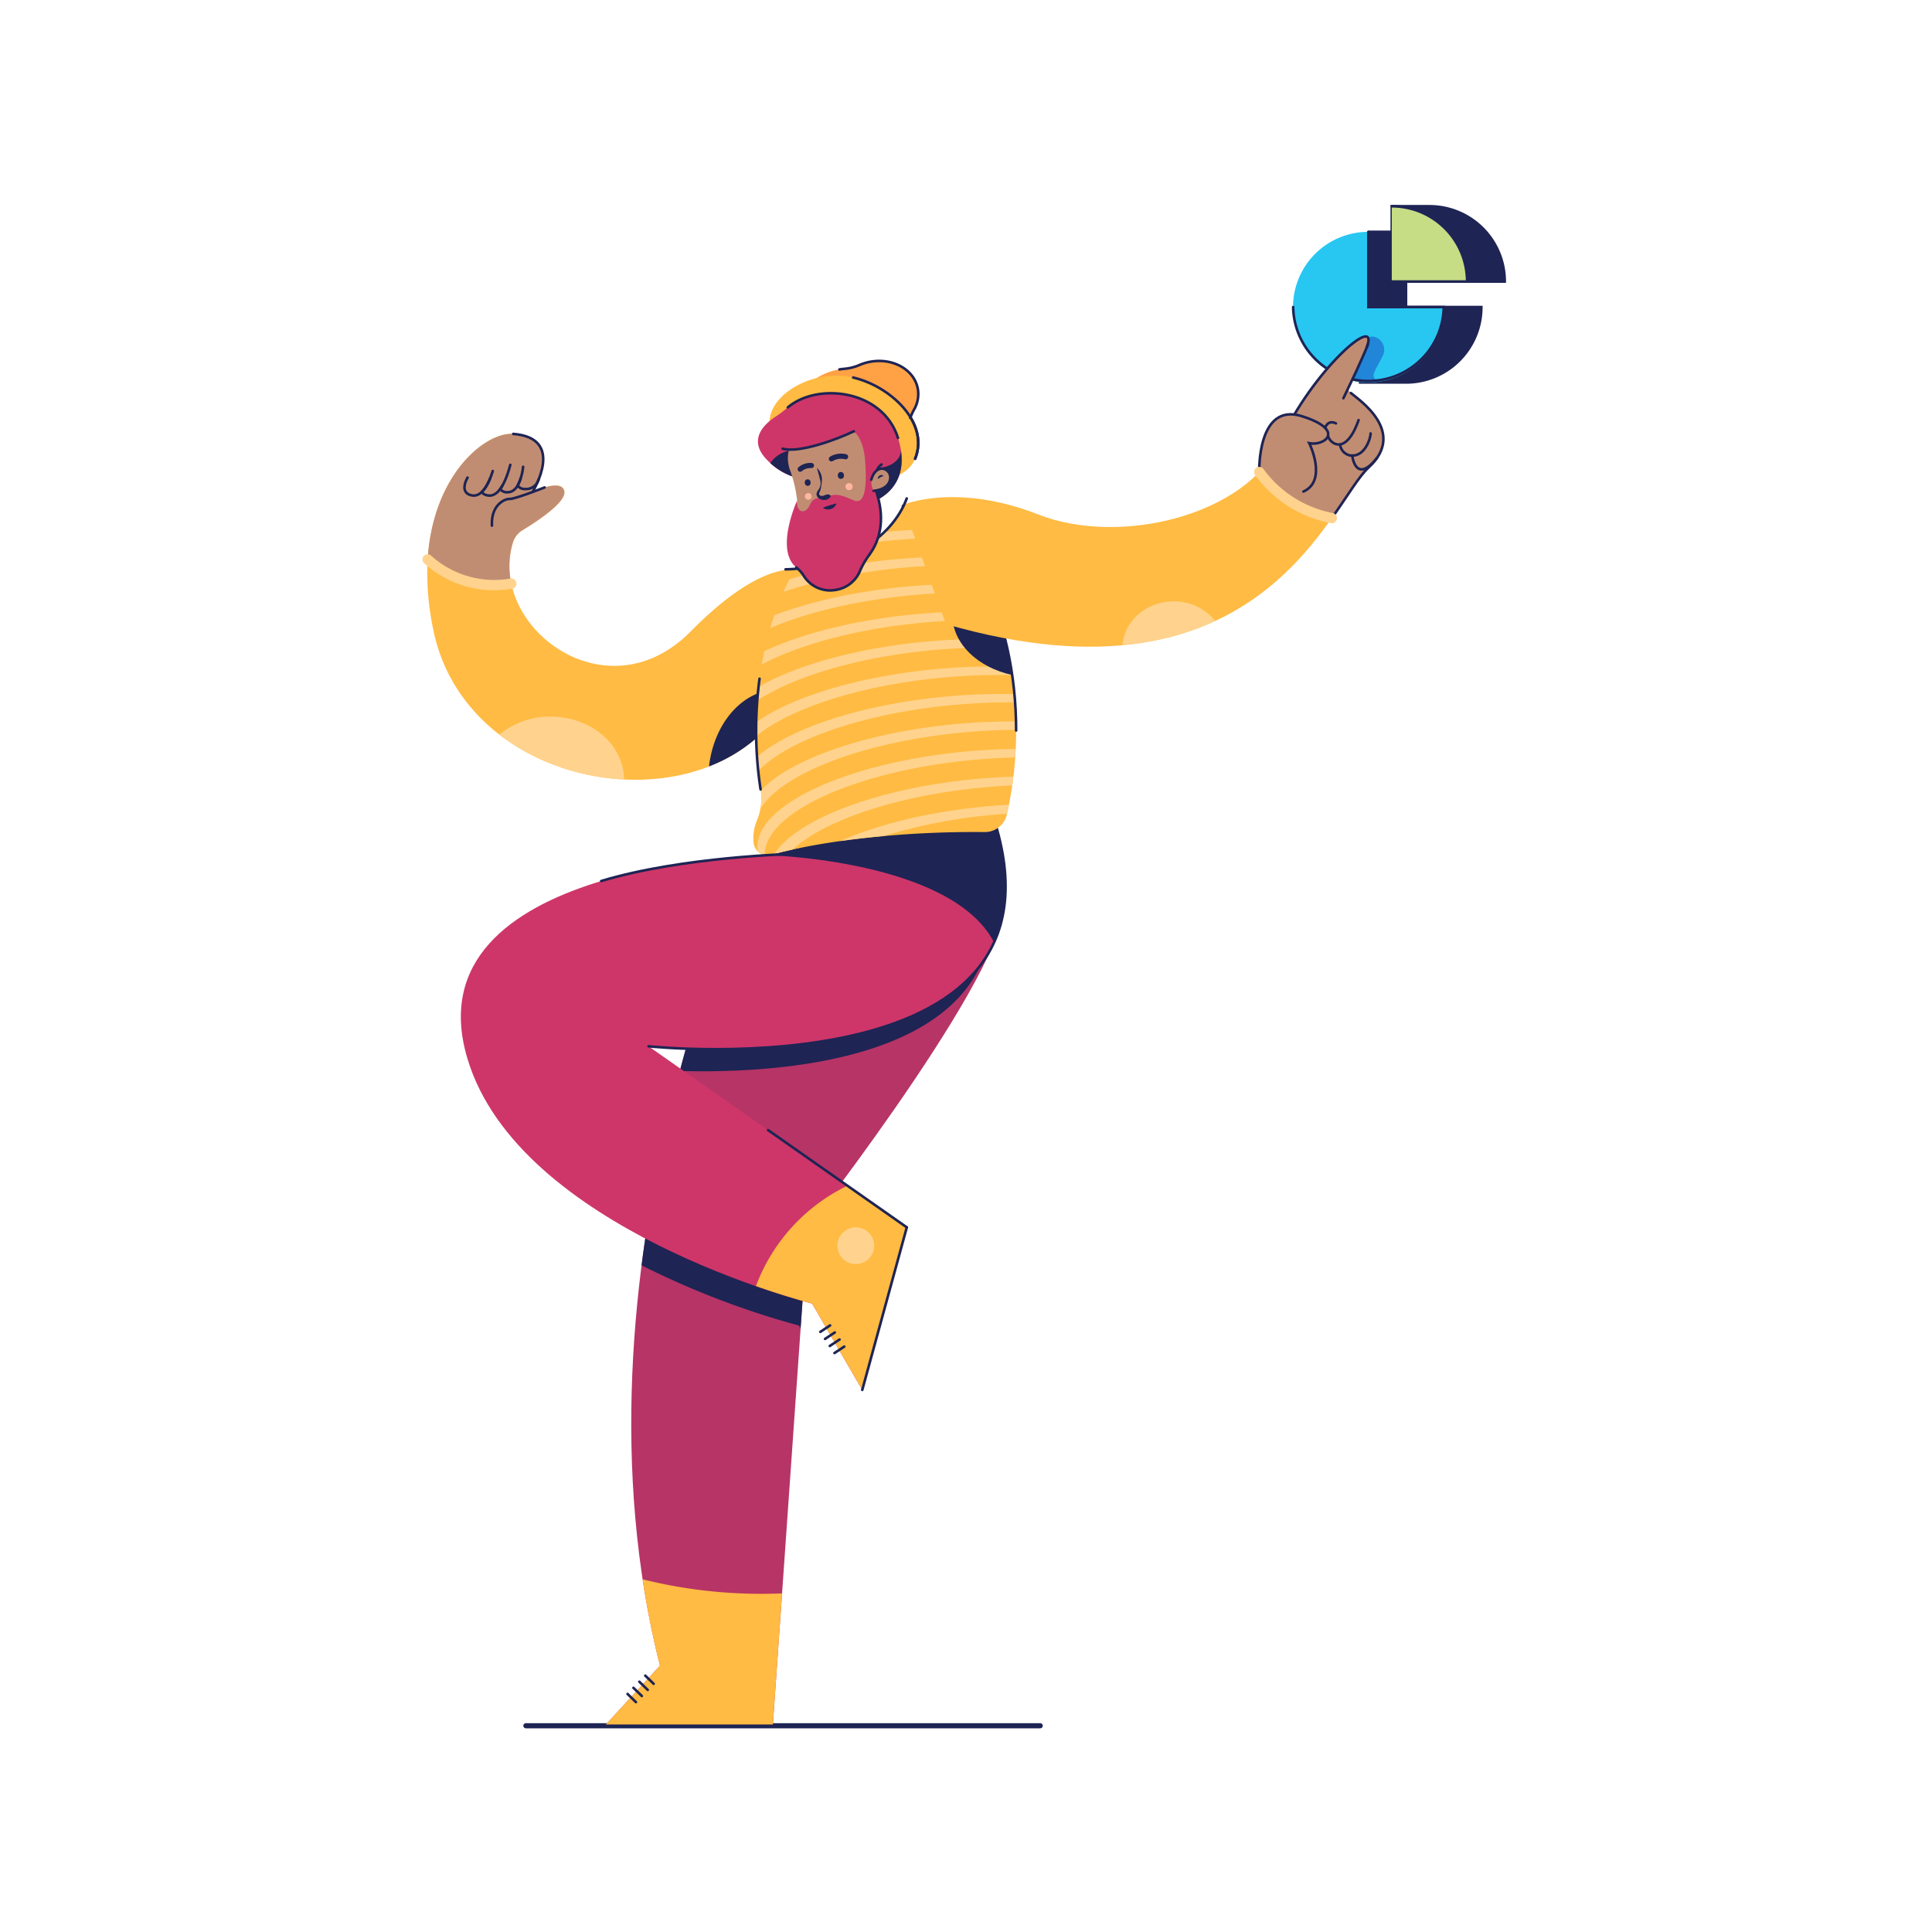<svg id="Layer_1" data-name="Layer 1" xmlns="http://www.w3.org/2000/svg" viewBox="0 0 750 750"><defs><style>.cls-1{fill:#1e2454;}.cls-12,.cls-2,.cls-6{fill:none;stroke-linecap:round;stroke-miterlimit:10;}.cls-2,.cls-6{stroke:#1e2454;}.cls-3{fill:#27c7f2;}.cls-4{fill:#2186d8;}.cls-5{fill:#c6dd85;}.cls-6{stroke-width:2px;}.cls-7{fill:#b73466;}.cls-8{fill:#ce3669;}.cls-9{fill:#ffbb43;}.cls-10{fill:#ffd38d;}.cls-11{fill:#c18d72;}.cls-12{stroke:#ffd38d;stroke-width:4px;}.cls-13{fill:#ffa245;}.cls-14{fill:#ffb89f;}</style></defs><path class="cls-1" d="M554.91,80.07H540.29V109.3h43.85A29.23,29.23,0,0,0,554.91,80.07Z"/><path class="cls-2" d="M554.91,80.07H540.29V109.3h43.85A29.23,29.23,0,0,0,554.91,80.07Z"/><path class="cls-1" d="M575.05,119.2H545.81V90H531.57l-3.82,6.25a29.23,29.23,0,0,0,.25,46.16v6.06h18.06A29.23,29.23,0,0,0,575.05,119.2Z"/><path class="cls-2" d="M575.05,119.2H545.81V90H531.57l-3.82,6.25a29.23,29.23,0,0,0,.25,46.16v6.06h18.06A29.23,29.23,0,0,0,575.05,119.2Z"/><path class="cls-3" d="M531.19,90a29.24,29.24,0,1,0,29.24,29.24H531.19Z"/><path class="cls-4" d="M532.2,130.62A105.07,105.07,0,0,0,519,145.76a29.14,29.14,0,0,0,12.21,2.67,28.8,28.8,0,0,0,3.75-.25l-.74-.65c-2.17-1.86-.6-3,2.6-9.49a5.14,5.14,0,0,0-4.6-7.42Z"/><path class="cls-2" d="M502,119.2a29.24,29.24,0,0,0,58.47,0H531.19V90"/><path class="cls-5" d="M540.29,80.07V109.3h29.24A29.24,29.24,0,0,0,540.29,80.07Z"/><path class="cls-2" d="M540.29,109.3h29.24a29.24,29.24,0,0,0-29.24-29.23"/><line class="cls-6" x1="204.16" y1="669.93" x2="403.81" y2="669.93"/><path class="cls-7" d="M291.61,335.31S217.61,494,256.19,646.6l-21.43,23.33H300l13.55-193.48s85-109.08,75.39-129.2S291.61,335.31,291.61,335.31Z"/><path class="cls-1" d="M261.5,425.13a580.55,580.55,0,0,0-12.44,66.07,326.29,326.29,0,0,0,61.11,23.38l.63,1.07,2.74-39.2s2.83-3.62,7.38-9.66Z"/><path class="cls-1" d="M263.91,415.75c39.14,1.09,130.62-3.69,120.6-73.29-11.65-8-40.39-9.16-62.84-8.72l-28.47,6.84s-1.43,0-4,.14A569.6,569.6,0,0,0,263.91,415.75Z"/><path class="cls-8" d="M383.59,311.52,298.28,332s-139.87,2.17-116.81,79c20,66.71,133.78,95.05,133.78,95.05l19.48,33.55L352,476.45,251.76,406.17S426.46,424.72,383.59,311.52Z"/><path class="cls-2" d="M251.76,406.17s174.7,18.55,131.83-94.65"/><path class="cls-1" d="M385.89,365.83c6.13-13.43,6.49-31.1-2.3-54.31L298.28,332S369.32,333.86,385.89,365.83Z"/><path class="cls-9" d="M315.25,223.18s-13.39-12.2-47.19,22c-32.69,33.07-78.76-2-68.95-34.55a8.58,8.58,0,0,1,3.76-4.83c5.25-3.17,16.69-10.62,16.23-14.86-.6-5.49-12.29,0-12.29,0,.15-.59,12.92-20.86-7.57-22.49-13-1-41.8,24.19-31,76.26,11.78,56.82,88.32,74.13,125.33,41.89Z"/><path class="cls-1" d="M293.56,286.59,300,267.8c-12.67,1.18-22.93,13.67-24.76,29.73A62,62,0,0,0,293.56,286.59Z"/><path class="cls-9" d="M292.46,325.4a16.56,16.56,0,0,0,.09,1.73,5.37,5.37,0,0,0,6.74,4.69c16.11-4.36,38.55-7.55,63.45-8.53,6.68-.26,13.19-.35,19.47-.28a8.76,8.76,0,0,0,8.64-6.79,145.67,145.67,0,0,0,3.61-32.65c0-44.68-19.16-81.56-43.95-87.13-5.85,13.18-22.09,22.92-41.65,24.08-9.46,16-15.33,38.31-15.33,63a149.59,149.59,0,0,0,1.73,22.87,22.11,22.11,0,0,1-1.35,11.93A18,18,0,0,0,292.46,325.4Z"/><path class="cls-10" d="M370.44,208.76c-1.09-1.17-2.2-2.26-3.34-3.29-6.81-.05-13.9.2-21.19.81l-2.51.22a42.42,42.42,0,0,1-4.93,4.13q5-.65,10.23-1.07C356.18,208.94,363.47,208.68,370.44,208.76Z"/><path class="cls-10" d="M349.86,216.93a214.21,214.21,0,0,0-43.38,7.91c-.82,1.6-1.62,3.24-2.38,4.94,13.61-4.62,30.33-8.06,48.55-9.57a232.81,232.81,0,0,1,25.86-.72c-.69-1.12-1.4-2.2-2.13-3.26A230.51,230.51,0,0,0,349.86,216.93Z"/><path class="cls-10" d="M300.57,238.83c-.56,1.65-1.1,3.34-1.6,5,14.9-6.35,35.12-11.15,57.62-13a227.22,227.22,0,0,1,27.47-.67c-.48-1.1-1-2.17-1.49-3.23a230.33,230.33,0,0,0-28.77.61C333.44,229.27,314.94,233.37,300.57,238.83Z"/><path class="cls-10" d="M296.71,252.78c-.36,1.69-.68,3.42-1,5.16,15.2-8,38.44-14.24,64.81-16.42a232.89,232.89,0,0,1,27.56-.67c-.34-1.08-.7-2.15-1.07-3.2a229,229,0,0,0-29.28.59C333.47,240.25,311.86,245.68,296.71,252.78Z"/><path class="cls-10" d="M391,251.48c-.25-1.08-.5-2.15-.76-3.21a230.37,230.37,0,0,0-28.53.62c-27.8,2.31-52.12,9.09-67.21,17.74-.2,1.75-.36,3.51-.5,5.29,14.7-9.6,40.58-17.27,70.49-19.75A230.21,230.21,0,0,1,391,251.48Z"/><path class="cls-10" d="M392.92,262.07c-.15-1.08-.32-2.15-.5-3.21a230.68,230.68,0,0,0-26.79.69c-31,2.57-57.68,10.71-72.06,20.8,0,1.07,0,2.14,0,3.22,0,.73,0,1.46,0,2.19,13.5-11.06,41.71-20.19,74.87-22.93A233.26,233.26,0,0,1,392.92,262.07Z"/><path class="cls-10" d="M394.06,272.68q-.12-1.62-.27-3.24a233.37,233.37,0,0,0-24.22.76C335.72,273,307,282.46,293.88,293.83c.12,1.84.28,3.67.47,5.48,11.84-12.34,42-22.85,78-25.83C379.83,272.86,387.1,272.61,394.06,272.68Z"/><path class="cls-10" d="M376.3,284.14c6.21-.52,12.28-.78,18.15-.81,0-1.1,0-2.19,0-3.28-6.72,0-13.71.21-20.89.81-36.2,3-66.49,13.59-78.21,26a22.93,22.93,0,0,1-.09,7C304,299.88,336.58,287.43,376.3,284.14Z"/><path class="cls-10" d="M380.25,294.79q7-.59,13.84-.74c.07-1.11.14-2.22.19-3.33-5.46.06-11.08.31-16.82.79-47.45,3.93-84.77,20.92-83.36,38,0,.37.09.73.15,1.1a5.35,5.35,0,0,0,2.6,1.33C296.72,315.16,333.59,298.66,380.25,294.79Z"/><path class="cls-10" d="M384.19,305.45c3-.25,5.88-.43,8.76-.56.16-1.13.31-2.27.44-3.42-3.92.13-7.93.36-12,.69-39.37,3.27-71.76,15.52-80.85,29.33,2.27-.6,4.66-1.17,7.15-1.71C320.47,318.09,349.64,308.31,384.19,305.45Z"/><path class="cls-2" d="M308.27,331.49s-43.41,1-74.89,10.53"/><path class="cls-10" d="M326.2,326.5c5.31-.75,10.91-1.4,16.73-1.92a211.07,211.07,0,0,1,45.2-8.48l2.79-.21c.27-1.16.52-2.32.76-3.51-2.1.12-4.21.26-6.34.44C362.06,314.75,341.22,319.82,326.2,326.5Z"/><path class="cls-2" d="M394.46,283.57c0-44.68-19.16-81.56-43.95-87.13"/><path class="cls-1" d="M379.51,221.2c-6,4.42-9.81,10.61-9.81,17.48,0,11.1,9.82,20.44,23.21,23.34C390.64,246.3,385.92,232.27,379.51,221.2Z"/><path class="cls-9" d="M524.39,152.57c-2.88-2.47.82-3.71,6.17-17.7s-21,8.64-33.74,36.84-61.92,40.52-93.81,28-52.5-3.73-52.5-3.73l16.7,46.31c122.61,35.39,149-46.9,164.06-60.79S527.27,155,524.39,152.57Z"/><path class="cls-11" d="M524.39,152.57c-2.88-2.47.82-3.71,6.17-17.7s-21,8.64-33.74,36.84a41.17,41.17,0,0,1-8,11.54A45.5,45.5,0,0,0,517,201.12c6.25-8.81,10.6-16.26,14.29-19.65C546.37,167.59,527.27,155,524.39,152.57Z"/><path class="cls-2" d="M530.56,134.87c5.35-14-21,8.64-33.74,36.84"/><path class="cls-2" d="M517,201.12c6.25-8.81,10.6-16.26,14.29-19.65,15.1-13.88-4-26.43-6.88-28.9"/><path class="cls-2" d="M352,193.5c-6,16-24.47,27-47.06,27.52"/><path class="cls-2" d="M294.85,263.48a152.24,152.24,0,0,0-1.32,20.09,149.59,149.59,0,0,0,1.73,22.87"/><path class="cls-11" d="M166,217.17a38.54,38.54,0,0,0,32.47,9.4,31.9,31.9,0,0,1,.61-15.94,8.58,8.58,0,0,1,3.76-4.83c5.25-3.17,16.69-10.62,16.23-14.86-.6-5.49-12.29,0-12.29,0,.15-.59,12.92-20.86-7.57-22.49C188.77,167.61,168.12,183.76,166,217.17Z"/><path class="cls-2" d="M206.81,190.93c.15-.59,12.92-20.86-7.57-22.49"/><path class="cls-12" d="M166,217.17a38.54,38.54,0,0,0,32.47,9.4"/><path class="cls-10" d="M471.71,241a20.5,20.5,0,0,0-16.1-7.54c-10.48,0-19.07,7.46-19.9,16.95A108.48,108.48,0,0,0,471.71,241Z"/><path class="cls-10" d="M213.73,278.18a31.06,31.06,0,0,0-19.91,7c13.76,10.63,31.18,16.56,48.44,17.43C242.19,289.09,229.44,278.18,213.73,278.18Z"/><path class="cls-2" d="M211.41,189.22s-11.72,4.62-13.53,4.47-7.36,2.25-6.91,10.36"/><path class="cls-11" d="M488.84,183.25s-.86-27.11,16.48-21.7,8.79,11.75,2.93,10.49c0,0,7.21,14.49-2.25,18.78"/><path class="cls-2" d="M488.84,183.25s-.86-27.11,16.48-21.7,8.79,11.75,2.93,10.49c0,0,7.21,14.49-2.25,18.78"/><path class="cls-13" d="M356.31,151c-1.26-7.39-9.45-12.15-18.3-10.64a19.48,19.48,0,0,0-4.22,1.23,18.79,18.79,0,0,1-5.78,1.52c-.71.06-1.43.15-2.15.27-12.5,2.14-21,13.38-19,25.12s13.77,19.52,26.27,17.38c10.28-1.75,17.86-9.66,19.12-18.94a21.45,21.45,0,0,1,2.54-7.88A12,12,0,0,0,356.31,151Z"/><path class="cls-9" d="M355.25,178.08c-3.83,9.47-20.12,10.71-34.46,7.39s-24.09-14.08-21.79-24,17.86-18.2,32.2-14.88S360.93,164,355.25,178.08Z"/><path class="cls-2" d="M331.2,146.56c14.34,3.32,29.73,17.46,24.05,31.52"/><path class="cls-2" d="M355.25,178.08c2.25-5.57,1.19-11.14-1.79-16.05a19.75,19.75,0,0,1,1.32-2.93,12,12,0,0,0,1.53-8.06c-1.26-7.39-9.45-12.15-18.3-10.64a19.48,19.48,0,0,0-4.22,1.23,18.79,18.79,0,0,1-5.78,1.52c-.72.06-1.43.15-2.15.27"/><path class="cls-8" d="M338.3,195s16.64-4.89,10.3-25c-5.93-18.83-31.34-21.59-42.77-11.86a42.85,42.85,0,0,1-4.63,3.53c-4,2.57-10.79,8.42-4.23,16,12.6,14.46,31.09,6.68,31.09,6.68Z"/><path class="cls-2" d="M348.6,170c-5.93-18.83-31.34-21.59-42.77-11.86"/><path class="cls-1" d="M342.59,181.45a9.79,9.79,0,0,1-6.31-.91c-2.64,2-8.88,4.15-16.6,5.73a31.91,31.91,0,0,0,8.38-1.94L338.3,195s14.12-4.16,11.37-20.54C350.07,177.6,347,180.7,342.59,181.45Z"/><path class="cls-1" d="M306.72,174.92a11.35,11.35,0,0,0-7.68,4.85,25.45,25.45,0,0,0,19,6.61,7.73,7.73,0,0,0,.6-4.48C317.8,177.06,312.47,173.94,306.72,174.92Z"/><path class="cls-11" d="M316.27,167c-14.34,2.89-9.7,15.18-9.7,15.18h0a50.63,50.63,0,0,1,2.9,12.34c.76,8.68,5,13.77,12.65,14,9.33.25,16.87-5.26,17.59-15.52.08-1.18.17-2.37.3-3.55C340.72,183.09,341.34,161.9,316.27,167Z"/><path class="cls-8" d="M342.25,180.3s-4.81-16.22-9.45-17.47-31.28-1.31-31.83,7.49,20.58,1.86,30.49-2.9c0,0,3.69,2.67,4.35,11.19.8,10.34,0,17.6-4.51,15.59-7.22-3.2-7.1-2-11.86-1.24s-4.09,1.62-5.74,4.25c-.82,1.3-2.56,1.72-3.41.69s-.84-3.6-.84-3.6-8.77,19.07-.32,26a13,13,0,0,1,2.91,3.29A12.09,12.09,0,0,0,324.46,229a12.23,12.23,0,0,0,9.35-7.27,30.51,30.51,0,0,1,3.81-6.56c3.64-4.9,6-12.77,3-22.81C337.73,182.63,342.25,180.3,342.25,180.3Z"/><path class="cls-2" d="M324.46,229a12.23,12.23,0,0,0,9.35-7.27,30.51,30.51,0,0,1,3.81-6.56"/><path class="cls-2" d="M309.13,220.29a13,13,0,0,1,2.91,3.29A12.09,12.09,0,0,0,324.46,229"/><path class="cls-2" d="M337.62,215.12c3.64-4.9,6-12.77,3-22.81-2.9-9.68,1.62-12,1.62-12"/><path class="cls-2" d="M303.82,174.17c6,1.77,20.09-3.12,27.64-6.75"/><path class="cls-6" d="M322.75,178.13a7.28,7.28,0,0,1,5.5-.82"/><path class="cls-1" d="M317.28,181.76a6.67,6.67,0,0,1,1.79,3.84,11.05,11.05,0,0,1-.13,2.16,17.19,17.19,0,0,1-.35,2.11,5.53,5.53,0,0,1-.35,1,2.44,2.44,0,0,0-.26.82c0,.44.35.8.87,1.1a3.42,3.42,0,0,0,1.71.46,2.53,2.53,0,0,0,1.77-.63,0,0,0,0,1,.07,0,0,0,0,0,1,0,.05,2.38,2.38,0,0,1-1.75,1.35,3.54,3.54,0,0,1-2.32-.3,2.93,2.93,0,0,1-1-.81,1.82,1.82,0,0,1-.34-1.34,2.79,2.79,0,0,1,.5-1.11,6.56,6.56,0,0,0,.54-.83,4.28,4.28,0,0,0,.54-1.94,7.07,7.07,0,0,0-.37-2c-.3-1.29-.67-2.57-1.05-3.93a.05.05,0,0,1,0-.07S317.27,181.74,317.28,181.76Z"/><ellipse class="cls-1" cx="313.53" cy="187.37" rx="1.14" ry="1.28" transform="translate(-11.83 21.39) rotate(-3.84)"/><path class="cls-6" d="M315,180.72a6,6,0,0,0-4.36,1.42"/><circle class="cls-14" cx="313.76" cy="192.7" r="1.29"/><ellipse class="cls-1" cx="326.42" cy="184.59" rx="1.2" ry="1.35" transform="translate(-11.62 22.25) rotate(-3.84)"/><circle class="cls-14" cx="329.61" cy="188.9" r="1.37"/><path class="cls-1" d="M318.06,192.11s.48.86,2.23.07c1.56-.69,2.56.19,1.93.85a2.93,2.93,0,0,1-3,.61,3.92,3.92,0,0,1-1.2-1"/><path class="cls-1" d="M324.72,195.43a3.18,3.18,0,0,1-2.2,2.17,3.53,3.53,0,0,1-1.58.14,2.8,2.8,0,0,1-1.47-.63,11.05,11.05,0,0,1,1.38-.54c.42-.15.82-.28,1.22-.4s.79-.25,1.22-.37S324.16,195.55,324.72,195.43Z"/><path class="cls-11" d="M345.15,183.56c1.08,1.67.79,6.27-6,7l-.06-.12a6.57,6.57,0,0,1,0-6.28C340.79,181.22,343.73,181.36,345.15,183.56Z"/><path class="cls-2" d="M339.13,190.56c6.81-.73,7.1-5.33,6-7-1.69-2.62-5.55-2.32-6.9,2.65"/><path class="cls-1" d="M343,184.87a2.32,2.32,0,0,0-1.14.36c-.31.18-.62.45-1.11.71a1.55,1.55,0,0,1,.17-.77,1.63,1.63,0,0,1,.56-.58,1.24,1.24,0,0,1,.84-.17A.87.87,0,0,1,343,184.87Z"/><path class="cls-2" d="M515.61,169.39c.68,2.7,6.83,7.81,11.79-6.31"/><path class="cls-2" d="M520.28,173a4.88,4.88,0,0,0,3.64,3.76c5.88,1,8.14-6.62,8.14-8.5"/><path class="cls-2" d="M524.92,176.84s1.27,11.41,9.61.95"/><path class="cls-12" d="M488.84,183.25A45.5,45.5,0,0,0,517,201.12"/><path class="cls-2" d="M521.51,154.59s3.88-8.1,5-10.52c1.35-3,4-8.76,4.45-10.27"/><path class="cls-2" d="M198.09,180.45c-.69,2.71-2,6.76-3.92,9.38a3.21,3.21,0,0,0,2.83,1.26c2.64,0,4.2-2.38,5.12-5.33"/><path class="cls-2" d="M203.07,181.21a20.18,20.18,0,0,1-2.1,7.23,3.17,3.17,0,0,0,2.93,1.4h0a5.09,5.09,0,0,0,5.24-3.88"/><path class="cls-2" d="M181.51,185.39s-3.57,5.84,1.59,6.91c3.27.68,5.61-2.79,7.14-6.53"/><path class="cls-2" d="M191.28,182.85c-.9,2.91-2.31,6.32-4.29,8.17a3.45,3.45,0,0,0,2.24,1.28c2.45.51,4.37-1.3,5.82-3.81"/><path class="cls-9" d="M295.56,618.72a190.65,190.65,0,0,1-46.1-5.63c1.69,11.16,3.91,22.35,6.73,33.51l-21.43,23.33H300l3.6-51.38Q299.6,618.71,295.56,618.72Z"/><line class="cls-2" x1="234.76" y1="669.93" x2="299.99" y2="669.93"/><path class="cls-9" d="M293.45,499.26c13.06,4.57,21.8,6.75,21.8,6.75l19.48,33.55L352,476.45,329,460.28A70.89,70.89,0,0,0,293.45,499.26Z"/><line class="cls-2" x1="352.02" y1="476.45" x2="298.15" y2="438.69"/><line class="cls-2" x1="334.73" y1="539.56" x2="352.02" y2="476.45"/><circle class="cls-10" cx="332.22" cy="483.59" r="7.14"/><line class="cls-2" x1="250.49" y1="650.48" x2="253.75" y2="653.65"/><line class="cls-2" x1="248.2" y1="652.85" x2="251.45" y2="656.02"/><line class="cls-2" x1="245.9" y1="655.22" x2="249.16" y2="658.39"/><line class="cls-2" x1="243.61" y1="657.59" x2="246.87" y2="660.76"/><line class="cls-2" x1="318.45" y1="517.03" x2="322.24" y2="514.52"/><line class="cls-2" x1="320.28" y1="519.77" x2="324.07" y2="517.26"/><line class="cls-2" x1="322.12" y1="522.51" x2="325.91" y2="520"/><line class="cls-2" x1="323.95" y1="525.25" x2="327.74" y2="522.74"/><path class="cls-2" d="M518.61,164.37s-2.92-1.76-4.2,1.74"/></svg>